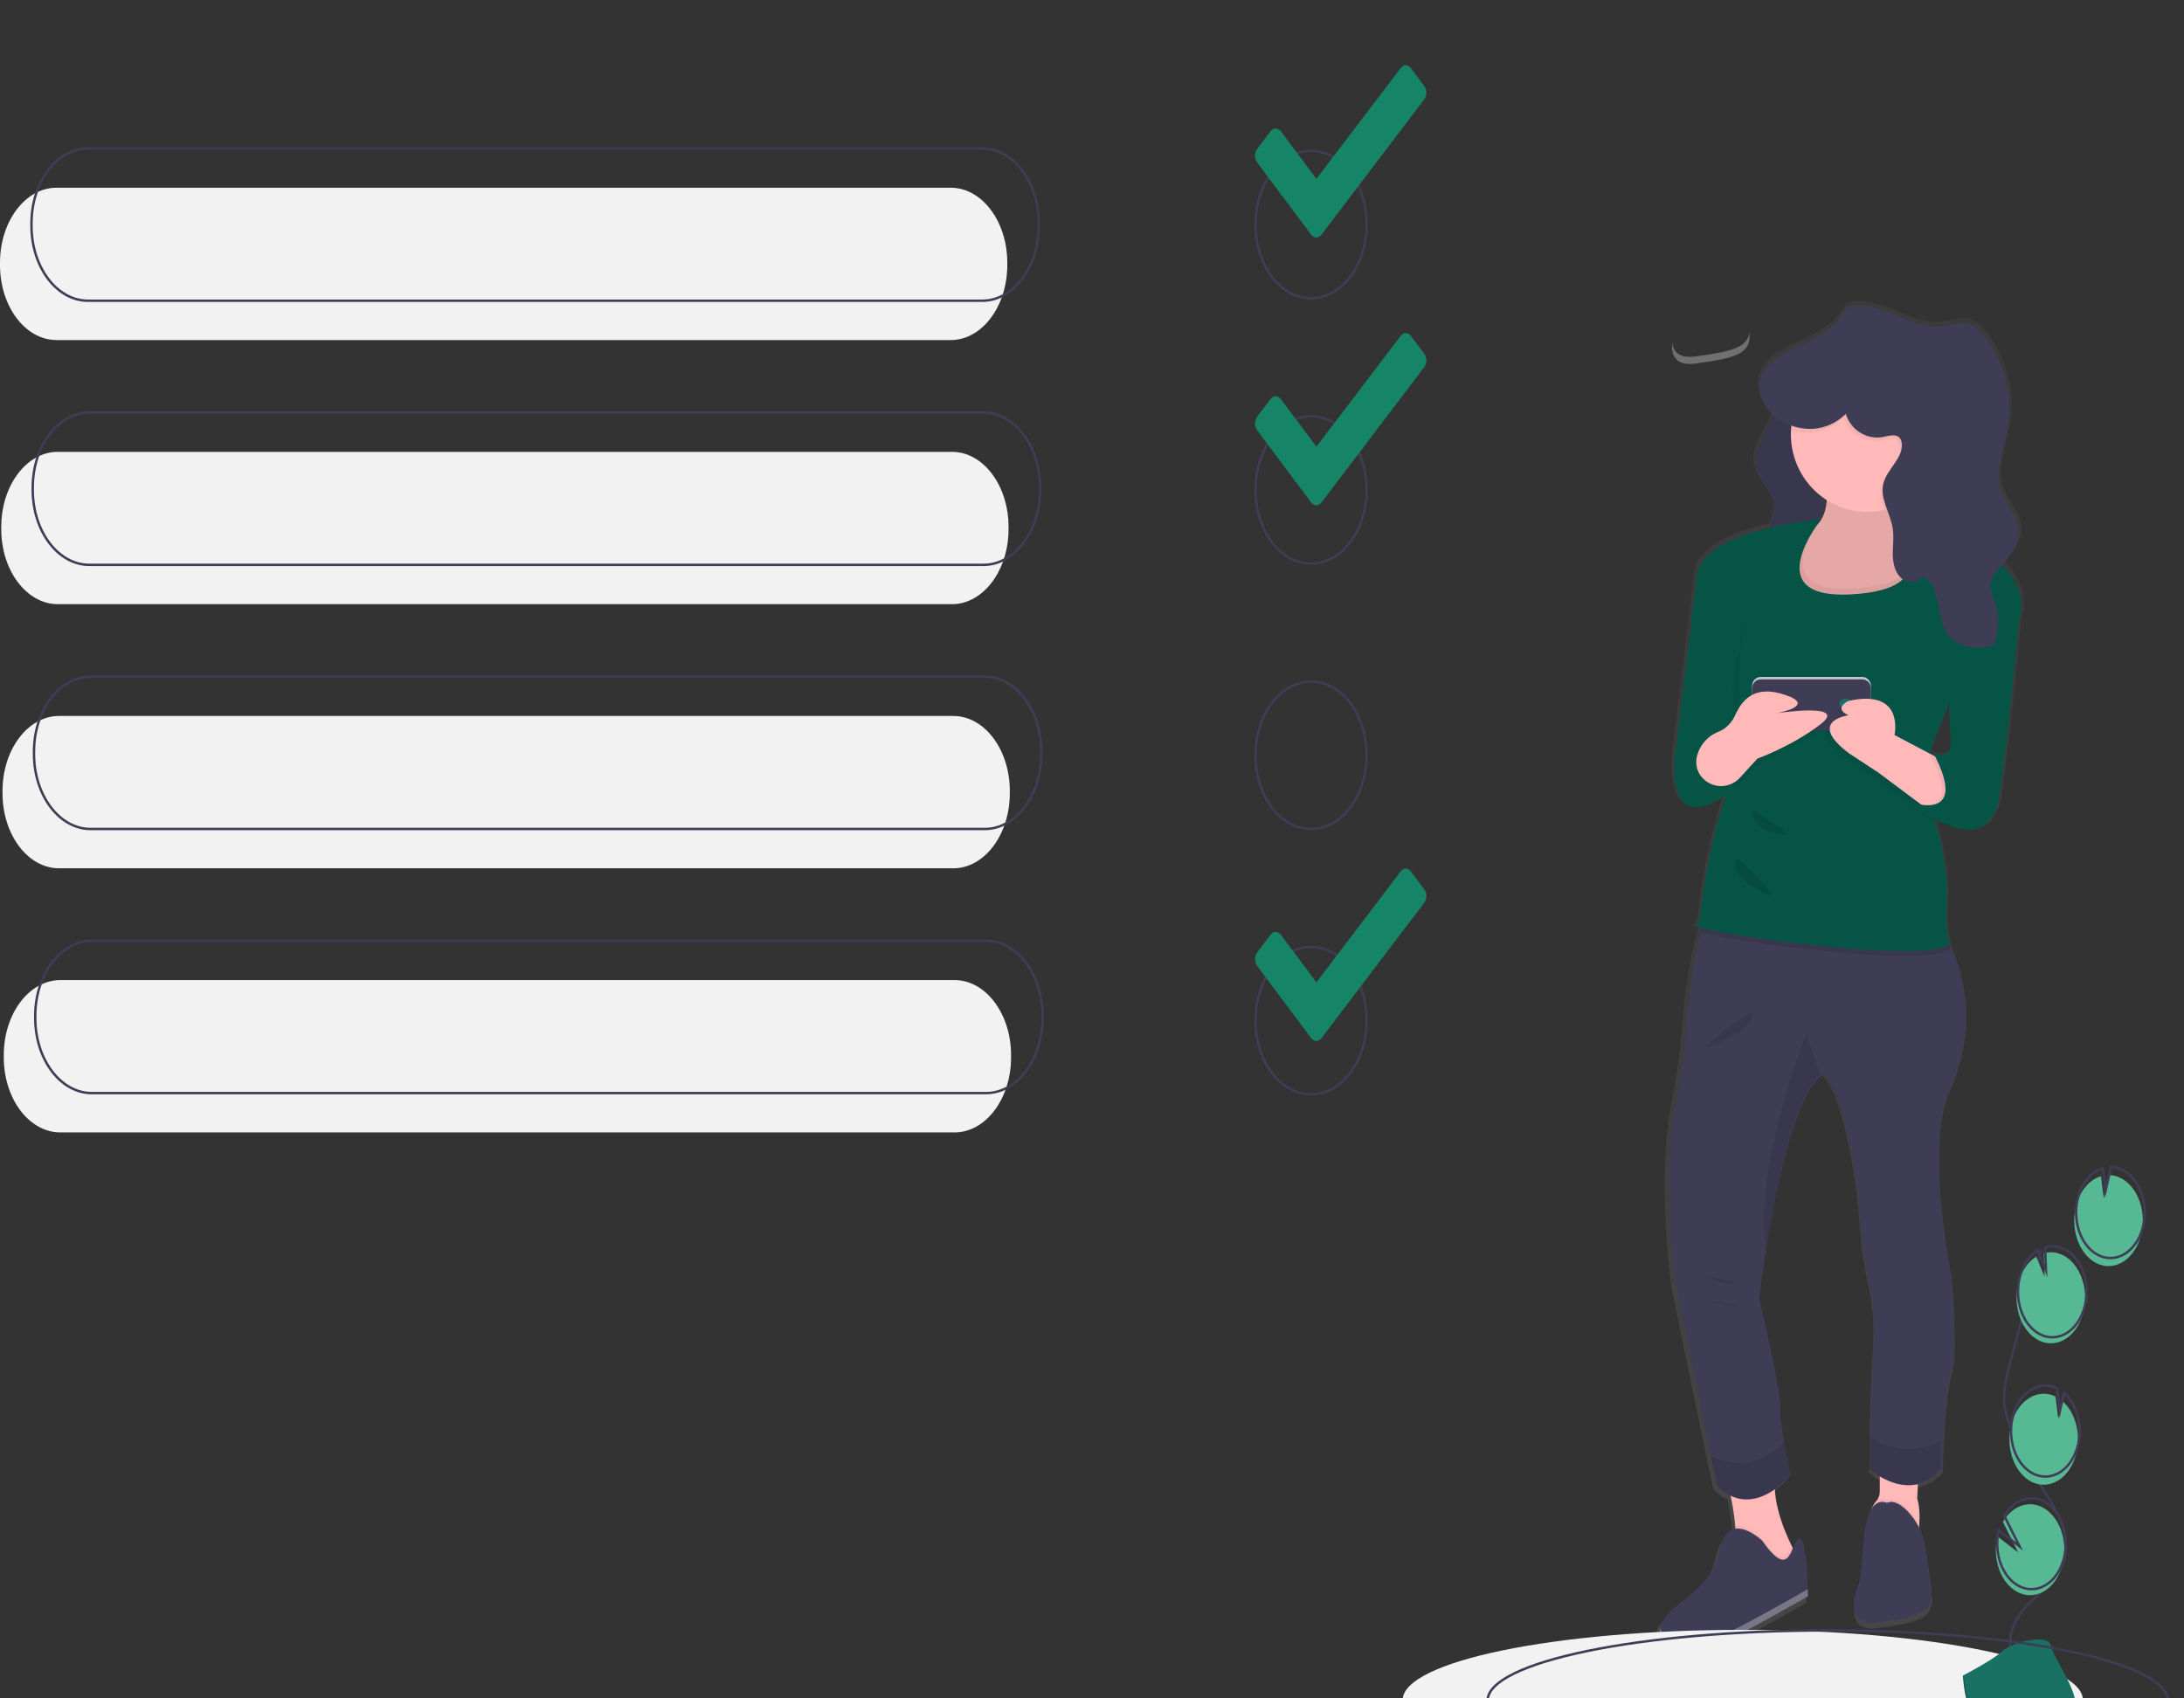 <svg viewBox="0 0 900 700" fill="none" xmlns="http://www.w3.org/2000/svg">
   <rect x="0" y="0" width="900" height="700" fill="#333333" stroke="none"/>
   <!-- width="900" height="700" -->
<g clip-path="url(#clip0)">
<path d="M540.268 122.938C552.911 122.938 563.161 109.337 563.161 92.559C563.161 75.781 552.911 62.179 540.268 62.179C527.625 62.179 517.375 75.781 517.375 92.559C517.375 109.337 527.625 122.938 540.268 122.938Z" stroke="#3F3D56" stroke-miterlimit="10"/>
<path d="M586.928 35.424L581.393 28.041C581.121 27.673 580.798 27.38 580.441 27.178C580.084 26.977 579.7 26.872 579.312 26.868C578.924 26.864 578.54 26.963 578.181 27.158C577.821 27.352 577.495 27.639 577.22 28.003L542.474 73.726L527.782 54.075C527.512 53.712 527.191 53.422 526.836 53.223C526.482 53.024 526.101 52.92 525.716 52.917C525.331 52.913 524.95 53.01 524.593 53.202C524.237 53.395 523.912 53.678 523.638 54.037L518.045 61.382C517.492 62.114 517.178 63.106 517.172 64.143C517.167 65.18 517.47 66.178 518.016 66.919L540.33 96.761C540.881 97.496 541.629 97.912 542.411 97.919C543.192 97.927 543.944 97.524 544.503 96.799L586.899 40.962C587.176 40.602 587.397 40.173 587.549 39.699C587.7 39.225 587.78 38.716 587.782 38.201C587.785 37.686 587.711 37.176 587.564 36.699C587.418 36.223 587.201 35.789 586.928 35.424Z" fill="#158467"/>
<path d="M391.779 77.369H23.312C10.437 77.369 0 91.219 0 108.305V109.217C0 126.303 10.437 140.153 23.312 140.153H391.779C404.654 140.153 415.091 126.303 415.091 109.217V108.305C415.091 91.219 404.654 77.369 391.779 77.369Z" fill="#F2F2F2"/>
<path d="M392.298 186.228H23.831C10.956 186.228 0.519 200.079 0.519 217.164V218.077C0.519 235.162 10.956 249.012 23.831 249.012H392.298C405.173 249.012 415.61 235.162 415.61 218.077V217.164C415.61 200.079 405.173 186.228 392.298 186.228Z" fill="#F2F2F2"/>
<path d="M392.817 295.088H24.35C11.475 295.088 1.038 308.938 1.038 326.023V326.936C1.038 344.022 11.475 357.872 24.35 357.872H392.817C405.691 357.872 416.129 344.022 416.129 326.936V326.023C416.129 308.938 405.691 295.088 392.817 295.088Z" fill="#F2F2F2"/>
<path d="M393.336 403.947H24.868C11.994 403.947 1.557 417.798 1.557 434.883V435.796C1.557 452.881 11.994 466.731 24.868 466.731H393.336C406.21 466.731 416.647 452.881 416.647 435.796V434.883C416.647 417.798 406.21 403.947 393.336 403.947Z" fill="#F2F2F2"/>
<path d="M404.751 61.167H36.284C23.41 61.167 12.973 75.017 12.973 92.102V93.015C12.973 110.1 23.41 123.951 36.284 123.951H404.751C417.626 123.951 428.063 110.1 428.063 93.015V92.102C428.063 75.017 417.626 61.167 404.751 61.167Z" stroke="#3F3D56" stroke-miterlimit="10"/>
<path d="M405.27 170.026H36.803C23.928 170.026 13.491 183.876 13.491 200.962V201.875C13.491 218.96 23.928 232.81 36.803 232.81H405.27C418.145 232.81 428.582 218.96 428.582 201.875V200.962C428.582 183.876 418.145 170.026 405.27 170.026Z" stroke="#3F3D56" stroke-miterlimit="10"/>
<path d="M405.789 278.885H37.322C24.447 278.885 14.01 292.736 14.01 309.821V310.734C14.01 327.819 24.447 341.67 37.322 341.67H405.789C418.664 341.67 429.101 327.819 429.101 310.734V309.821C429.101 292.736 418.664 278.885 405.789 278.885Z" stroke="#3F3D56" stroke-miterlimit="10"/>
<path d="M406.308 387.745H37.841C24.966 387.745 14.529 401.595 14.529 418.68V419.593C14.529 436.679 24.966 450.529 37.841 450.529H406.308C419.183 450.529 429.62 436.679 429.62 419.593V418.68C429.62 401.595 419.183 387.745 406.308 387.745Z" stroke="#3F3D56" stroke-miterlimit="10"/>
<path d="M540.268 232.304C552.911 232.304 563.161 218.702 563.161 201.924C563.161 185.146 552.911 171.545 540.268 171.545C527.625 171.545 517.375 185.146 517.375 201.924C517.375 218.702 527.625 232.304 540.268 232.304Z" stroke="#3F3D56" stroke-miterlimit="10"/>
<path d="M540.268 341.67C552.911 341.67 563.161 328.068 563.161 311.29C563.161 294.512 552.911 280.911 540.268 280.911C527.625 280.911 517.375 294.512 517.375 311.29C517.375 328.068 527.625 341.67 540.268 341.67Z" stroke="#3F3D56" stroke-miterlimit="10"/>
<path d="M540.268 451.035C552.911 451.035 563.161 437.434 563.161 420.656C563.161 403.878 552.911 390.276 540.268 390.276C527.625 390.276 517.375 403.878 517.375 420.656C517.375 437.434 527.625 451.035 540.268 451.035Z" stroke="#3F3D56" stroke-miterlimit="10"/>
<path d="M586.928 145.803L581.393 138.419C581.121 138.051 580.798 137.758 580.441 137.557C580.084 137.355 579.7 137.25 579.312 137.246C578.924 137.243 578.54 137.341 578.181 137.536C577.821 137.731 577.495 138.018 577.22 138.381L542.474 184.104L527.782 164.454C527.512 164.09 527.191 163.8 526.836 163.602C526.482 163.403 526.101 163.299 525.716 163.295C525.331 163.291 524.95 163.389 524.593 163.581C524.237 163.773 523.912 164.056 523.638 164.415L518.045 171.76C517.492 172.492 517.178 173.484 517.172 174.521C517.167 175.558 517.47 176.556 518.016 177.298L540.33 207.139C540.881 207.874 541.629 208.29 542.411 208.298C543.192 208.305 543.944 207.902 544.503 207.178L586.899 151.34C587.176 150.98 587.397 150.551 587.549 150.077C587.7 149.603 587.78 149.094 587.782 148.58C587.785 148.065 587.711 147.554 587.564 147.078C587.418 146.601 587.201 146.168 586.928 145.803Z" fill="#158467"/>
<path d="M586.928 366.56L581.393 359.176C581.121 358.808 580.798 358.515 580.441 358.314C580.084 358.112 579.7 358.007 579.312 358.003C578.924 358 578.54 358.098 578.181 358.293C577.821 358.488 577.495 358.775 577.22 359.138L542.474 404.861L527.782 385.21C527.512 384.847 527.191 384.557 526.836 384.358C526.482 384.16 526.101 384.056 525.716 384.052C525.331 384.048 524.95 384.145 524.593 384.338C524.237 384.53 523.912 384.813 523.638 385.172L518.045 392.517C517.492 393.249 517.178 394.241 517.172 395.278C517.167 396.315 517.47 397.313 518.016 398.055L540.33 427.896C540.881 428.631 541.629 429.047 542.411 429.054C543.192 429.062 543.944 428.659 544.503 427.934L586.899 372.097C587.176 371.737 587.397 371.308 587.549 370.834C587.7 370.36 587.78 369.851 587.782 369.336C587.785 368.822 587.711 368.311 587.564 367.835C587.418 367.358 587.201 366.925 586.928 366.56Z" fill="#158467"/>
<path d="M827.321 232.693C826.891 232.191 826.449 231.704 825.995 231.23C829.483 227.178 833.092 223.024 833.06 217.817C833.021 211.489 827.538 206.634 825.491 200.653C822.704 192.512 826.571 183.79 828.162 175.329C829.399 168.454 829.14 161.385 827.401 154.625C825.662 147.865 822.488 141.581 818.104 136.222C816.493 134.273 814.622 132.388 812.225 131.614C808.578 130.437 804.699 132.073 800.899 132.553C788.355 134.139 776.942 123.072 764.338 124.063C763.503 124.094 762.68 124.283 761.912 124.619C760.281 125.418 759.396 127.18 758.388 128.699C754.474 134.598 747.899 137.529 741.358 140.559C740.536 140.806 739.753 141.174 739.034 141.65C737.069 142.586 735.135 143.563 733.31 144.669C720.96 152.154 722.752 162.626 730.033 169.094C728.61 176.356 721.36 182.75 722.61 190.216C723.589 196.069 729.541 200.052 730.687 205.873C731.353 209.255 730.304 212.477 728.848 215.675C715.028 218.95 699.416 224.981 698.198 235.623C696.078 254.139 689.698 305.276 689.698 305.276C689.698 305.276 682.307 346.248 710.393 326.879L710.033 327.97C704.971 343.659 701.516 359.844 699.724 376.265C699.439 378.707 698.868 380.632 697.828 381.261C697.452 381.488 698.197 381.85 699.819 382.301C699.636 382.99 699.438 383.676 699.262 384.367C696.176 396.342 694.204 408.589 693.372 420.944C692.581 431.888 691.107 442.769 688.959 453.52C682.307 487.788 688.959 531.74 688.959 531.74L703.475 601.72L705.959 613.684C707.599 615.541 709.604 617.023 711.842 618.032C712.814 622.319 713.488 626.671 713.859 631.056C713.899 631.544 713.931 632.039 713.961 632.534C713.092 632.647 712.256 632.952 711.513 633.427C710.769 633.902 710.135 634.537 709.654 635.287C704.48 642.737 710.393 648.696 690.437 663.595C685.282 667.445 682.795 670.944 682.165 673.917V673.918C681.486 677.118 682.96 679.706 685.592 681.459L685.598 681.463C686.046 681.759 686.512 682.026 686.994 682.262L687.017 682.273C687.26 682.392 687.51 682.506 687.767 682.614L687.77 682.615C688.027 682.723 688.29 682.825 688.559 682.921L688.605 682.937C688.858 683.026 689.114 683.11 689.376 683.188L689.432 683.205C689.704 683.286 689.98 683.36 690.26 683.429C690.284 683.435 690.308 683.44 690.332 683.446C690.59 683.508 690.851 683.564 691.115 683.616C691.149 683.623 691.183 683.63 691.217 683.636C691.499 683.69 691.785 683.738 692.073 683.781C692.105 683.785 692.136 683.789 692.168 683.793C692.426 683.83 692.687 683.861 692.949 683.888C692.999 683.893 693.049 683.899 693.099 683.903C693.387 683.931 693.677 683.953 693.969 683.969C694.007 683.971 694.044 683.972 694.082 683.974C694.34 683.986 694.6 683.994 694.861 683.997C694.923 683.998 694.984 683.999 695.045 684C695.337 684.001 695.629 683.998 695.923 683.987C695.962 683.986 696.001 683.983 696.039 683.982C696.299 683.971 696.559 683.956 696.82 683.936C696.889 683.931 696.958 683.926 697.027 683.92C697.32 683.895 697.613 683.865 697.907 683.828C697.941 683.824 697.976 683.818 698.011 683.814C698.274 683.779 698.536 683.74 698.798 683.695C698.871 683.683 698.944 683.671 699.017 683.658C699.308 683.606 699.599 683.549 699.889 683.485C699.917 683.479 699.945 683.471 699.973 683.465C700.238 683.405 700.502 683.339 700.765 683.269C700.839 683.249 700.913 683.229 700.987 683.208C701.274 683.128 701.56 683.044 701.844 682.951L701.891 682.934C702.161 682.845 702.428 682.749 702.694 682.648C702.766 682.621 702.837 682.594 702.909 682.566C703.188 682.456 703.467 682.342 703.741 682.219C717.045 676.26 744.391 660.616 744.391 660.616L744.391 660.473L744.391 660.378L744.39 660.24L744.389 660.116L744.387 659.899L744.386 659.705C744.385 659.628 744.384 659.55 744.383 659.464L744.38 659.236C744.379 659.132 744.378 659.03 744.376 658.916C744.375 658.838 744.373 658.753 744.372 658.672C744.37 658.552 744.368 658.437 744.366 658.308C744.363 658.102 744.358 657.885 744.354 657.657C744.218 651.148 743.591 636.194 740.696 636.777C739.71 636.976 739.039 638.395 738.348 640.029C738.236 639.813 738.122 639.592 738.006 639.362C735.188 633.8 731.114 624.252 730.717 614.921C732.989 613.235 735.094 611.323 737 609.214C737 609.214 735.515 602.808 734.251 596.051C733.157 590.196 732.226 584.072 732.566 581.651C733.305 576.437 723.697 536.209 723.697 536.209C723.697 536.209 724.687 527.359 726.675 515.06C730.541 491.155 738.153 454.213 749.513 443.769C749.779 443.531 750.038 443.3 750.304 443.091C750.304 443.091 758.434 444.581 765.086 491.513L767.015 512.416C767.568 518.205 768.526 523.946 769.883 529.594C771.867 538.602 772.492 547.867 771.738 557.068C770.895 569.389 770.533 583.894 770.378 594.077C770.26 601.75 770.26 606.979 770.26 606.979C771.636 608.169 773.121 609.22 774.694 610.117V616.952C774.679 618.403 774.122 619.793 773.139 620.837L773.113 620.865C772.064 622.073 771.301 623.511 770.881 625.069C769.591 627.447 768.499 631.31 768.043 637.522C766.564 657.636 765.825 655.401 765.825 655.401C764.977 657.576 764.413 659.857 764.149 662.183V662.183V662.184C764.107 662.619 764.081 663.057 764.073 663.496C764.072 663.565 764.072 663.634 764.072 663.702C764.071 663.904 764.075 664.104 764.083 664.304C764.087 664.402 764.092 664.5 764.098 664.598C764.108 664.746 764.12 664.894 764.135 665.041C764.148 665.174 764.164 665.307 764.182 665.44C764.196 665.534 764.209 665.628 764.225 665.722C764.255 665.9 764.29 666.076 764.33 666.251C764.348 666.329 764.368 666.406 764.388 666.483C764.436 666.665 764.487 666.845 764.546 667.022C764.565 667.077 764.586 667.131 764.606 667.186C764.665 667.347 764.729 667.504 764.799 667.659C764.82 667.706 764.839 667.754 764.861 667.8C764.947 667.98 765.044 668.154 765.147 668.324C765.175 668.371 765.204 668.418 765.234 668.464C765.343 668.634 765.461 668.798 765.588 668.955C765.617 668.991 765.649 669.027 765.679 669.063C765.819 669.228 765.967 669.384 766.125 669.53C766.141 669.546 766.16 669.559 766.176 669.574C766.339 669.719 766.509 669.854 766.687 669.979C766.715 669.998 766.741 670.019 766.769 670.038C766.965 670.169 767.168 670.287 767.377 670.394C767.419 670.415 767.46 670.436 767.503 670.457C767.729 670.566 767.961 670.662 768.197 670.745C768.238 670.76 768.28 670.772 768.321 670.786C768.591 670.876 768.865 670.952 769.143 671.013L769.173 671.018C769.461 671.079 769.766 671.125 770.085 671.161C770.129 671.166 770.171 671.173 770.216 671.177C770.531 671.209 770.864 671.226 771.21 671.232C771.274 671.233 771.339 671.234 771.404 671.234C771.755 671.236 772.12 671.225 772.503 671.199C772.563 671.195 772.624 671.188 772.685 671.184C773.092 671.152 773.512 671.109 773.955 671.045C789.476 668.81 796.867 667.32 796.128 658.381C795.683 652.993 794.432 645.169 793.508 639.803C793.04 637.077 792.178 634.436 790.951 631.969C790.99 631.55 791.026 631.119 791.058 630.676C791.324 626.981 791.309 622.586 790.216 619.644L790.556 613.121C794.407 612.12 797.886 609.985 800.563 606.979C800.563 606.979 800.674 602.145 800.999 595.738C801.487 585.838 802.462 572.176 804.258 566.752C807.215 557.813 804.258 526.525 804.258 526.525C804.258 526.525 793.172 472.889 803.519 449.796C812.648 429.425 812.568 409.047 803.788 389.186C803.962 389.046 804.119 388.886 804.258 388.71C804.258 388.71 802.041 387.22 802.78 370.086C803.344 357.01 799.606 343.509 797.802 337.844C800.629 339.083 803.525 340.148 806.476 341.033C823.475 346.248 824.953 326.88 824.953 326.88L828.649 297.827L833.032 254.521L833.031 254.519C834.233 251.122 835.844 242.636 827.321 232.693ZM752.185 203.988C752.165 204.467 752.133 204.947 752.086 205.423C751.948 206.964 751.63 208.483 751.138 209.946C751.644 207.969 751.951 205.945 752.055 203.904C752.098 203.932 752.142 203.96 752.185 203.988L752.185 203.988ZM796.867 309.746C797.13 310.237 797.379 310.716 797.619 311.187L795.753 310.211C796.444 306.698 797.563 303.288 799.085 300.061C800.921 296.306 802.433 292.393 803.602 288.367C803.55 293.019 803.769 297.671 804.258 302.296C805.737 314.215 796.867 309.746 796.867 309.746Z" fill="url(#paint0_linear)"/>
<path d="M733.903 148.123C731.535 149.761 729.061 151.655 728.219 154.436C726.86 158.919 730.27 163.421 730.608 168.099C731.221 176.607 721.744 183.638 723.141 192.049C724.099 197.814 729.92 201.738 731.042 207.473C732.677 215.837 723.746 223.213 724.449 231.71C724.824 236.236 727.924 240.08 731.443 242.885C736.383 246.809 742.294 249.271 748.524 250C748.11 242.724 742.794 236.104 743.706 228.875C744.332 223.919 747.767 219.865 749.755 215.293C753.245 207.266 752.128 197.974 750.035 189.461C747.941 180.948 744.919 172.533 744.767 163.76C744.676 158.48 747.116 150.718 745.326 145.707C743.15 139.616 737.959 145.315 733.903 148.123Z" fill="#3F3D56"/>
<path opacity="0.1" d="M733.903 148.123C731.535 149.761 729.061 151.655 728.219 154.436C726.86 158.919 730.27 163.421 730.608 168.099C731.221 176.607 721.744 183.638 723.141 192.049C724.099 197.814 729.92 201.738 731.042 207.473C732.677 215.837 723.746 223.213 724.449 231.71C724.824 236.236 727.924 240.08 731.443 242.885C736.383 246.809 742.294 249.271 748.524 250C748.11 242.724 742.794 236.104 743.706 228.875C744.332 223.919 747.767 219.865 749.755 215.293C753.245 207.266 752.128 197.974 750.035 189.461C747.941 180.948 744.919 172.533 744.767 163.76C744.676 158.48 747.116 150.718 745.326 145.707C743.15 139.616 737.959 145.315 733.903 148.123Z" fill="black"/>
<path d="M741 642.002L734.571 648.58C734.571 648.58 711.714 661.003 714.571 644.195C715.353 639.198 715.519 634.121 715.064 629.082C714.474 622.048 713.111 615.106 711 608.385L732.429 604C728.864 615.459 734.736 629.885 738.4 637.23C739.879 640.19 741 642.002 741 642.002Z" fill="#FFB9B9"/>
<path d="M790.858 628.789C790.694 631.113 790.415 633.427 790.023 635.722C790.023 635.722 771.7 648.547 770.234 634.213C769.282 624.873 771.436 620.656 773.063 618.853L773.089 618.824C774.067 617.76 774.618 616.355 774.632 614.89V598L790.756 603.281L790.023 617.615C791.107 620.595 791.122 625.047 790.858 628.789Z" fill="#FFB9B9"/>
<path opacity="0.05" d="M741 641.997L734.493 648.577C734.493 648.577 711.358 661.007 714.25 644.19C715.041 639.191 715.209 634.111 714.749 629.069C719.817 628.316 725.818 633.954 725.818 633.954C734.291 646.047 736.575 641.47 738.368 637.222C739.865 640.183 741 641.997 741 641.997Z" fill="black"/>
<path d="M726.214 634.999C726.214 634.999 716.098 625.415 711.04 632.788C705.982 640.16 711.762 646.058 692.253 660.804C672.744 675.549 692.253 685.134 705.259 679.236C718.265 673.337 745 657.855 745 657.855C745 657.855 745 633.525 741.387 634.262C737.774 634.999 738.497 652.694 726.214 634.999Z" fill="#3F3D56"/>
<path opacity="0.05" d="M791 628.819C790.834 631.138 790.554 633.446 790.159 635.735C790.159 635.735 771.712 648.528 770.236 634.23C769.277 624.914 771.446 620.707 773.084 618.908C773.725 618.415 774.485 618.109 775.284 618.024C776.082 617.939 776.888 618.078 777.615 618.427C780.566 617.087 783.813 619.322 786.499 622.212C788.319 624.169 789.837 626.397 791 628.819Z" fill="black"/>
<path d="M777.537 619.425C777.537 619.425 769.435 614.936 767.962 635.137C766.489 655.338 765.753 653.094 765.753 653.094C765.753 653.094 758.387 671.05 773.854 668.806C789.321 666.561 796.686 665.065 795.95 656.087C795.506 650.675 794.259 642.817 793.339 637.428C792.462 632.09 790.05 627.135 786.407 623.185C783.72 620.312 780.483 618.095 777.537 619.425Z" fill="#3F3D56"/>
<path d="M804.002 525.614C804.002 525.614 806.902 556.71 804.002 565.595C802.241 570.985 801.284 584.564 800.805 594.403C800.486 600.771 800.377 605.576 800.377 605.576C786.602 620.384 770.652 605.576 770.652 605.576C770.652 605.576 770.652 600.378 770.768 592.752C770.92 582.631 771.275 568.216 772.102 555.97C772.842 546.826 772.228 537.621 770.282 528.665C768.95 523.048 768.01 517.343 767.469 511.591L765.577 490.816C759.051 444.171 751.076 442.691 751.076 442.691C750.815 442.898 750.562 443.128 750.301 443.364C739.157 453.745 731.689 490.46 727.898 514.219C725.947 526.443 724.976 535.239 724.976 535.239C724.976 535.239 734.401 575.22 733.676 580.403C733.342 582.809 734.256 588.895 735.329 594.714C736.569 601.43 738.026 607.797 738.026 607.797C719.901 627.787 707.575 612.239 707.575 612.239L705.139 600.349L690.9 530.797C690.9 530.797 684.375 487.114 690.9 453.056C693.007 442.367 694.453 431.553 695.228 420.679C696.044 408.404 697.978 396.234 701.007 384.326C701.891 380.802 702.872 377.305 703.95 373.835C703.95 373.835 731.175 369 756.811 369C776.039 369 794.367 371.717 799.652 381.239C800.87 383.43 801.977 385.627 802.973 387.828C812.152 407.974 812.427 428.668 803.277 449.354C793.127 472.306 804.002 525.614 804.002 525.614Z" fill="#3F3D56"/>
<path d="M743.093 257C743.093 257 704.974 217.215 733.743 220.162C740.267 220.832 744.683 219.639 747.61 217.399C750.947 214.85 752.35 210.945 752.738 206.871C753.53 198.744 750.286 189.955 750.286 189.955C750.286 189.955 789.125 158.274 781.213 198.059C780.344 202.102 779.839 206.218 779.703 210.356C779.573 218.799 782.285 222.033 786.089 223.359C792.505 225.607 802.042 222.461 806.386 229.74C814.298 243.002 743.093 257 743.093 257Z" fill="#FFB9B9"/>
<path opacity="0.1" d="M743.093 257C743.093 257 704.974 217.215 733.743 220.162C740.267 220.832 744.683 219.639 747.61 217.399C750.947 214.85 752.35 210.945 752.738 206.871C753.53 198.744 750.286 189.955 750.286 189.955C750.286 189.955 789.125 158.274 781.213 198.059C780.344 202.102 779.839 206.218 779.703 210.356C779.573 218.799 782.285 222.033 786.089 223.359C792.505 225.607 802.042 222.461 806.386 229.74C814.298 243.002 743.093 257 743.093 257Z" fill="black"/>
<path d="M801 179.009C800.995 187.495 797.675 195.632 791.768 201.631C785.861 207.63 777.851 211 769.5 211C761.149 211 753.139 207.63 747.232 201.631C741.325 195.632 738.005 187.495 738 179.009C738 178.413 738.015 177.818 738.051 177.23C738.507 168.908 742.139 161.094 748.176 155.451C754.213 149.808 762.178 146.781 770.377 147.012C778.576 147.244 786.363 150.717 792.082 156.692C797.801 162.667 801 170.674 801 179.009V179.009Z" fill="#FFB9B9"/>
<path opacity="0.05" d="M743.093 257C743.093 257 704.974 217.819 733.743 220.721C740.267 221.381 744.683 220.206 747.61 218C742.043 227.316 735.779 244.07 763.951 242.488C789.736 241.044 789.297 230.676 786.089 223.87C792.505 226.083 802.042 222.985 806.386 230.153C814.298 243.214 743.093 257 743.093 257Z" fill="black"/>
<path opacity="0.1" d="M804 390.792C797.402 399.523 713.297 388.077 701 384.276C701.885 380.763 702.866 377.278 703.944 373.819C703.944 373.819 731.169 369 756.807 369C776.035 369 794.364 371.708 799.65 381.199C800.868 383.383 801.975 385.572 802.97 387.767C803.434 390.409 804 390.792 804 390.792Z" fill="black"/>
<path d="M750.561 214C750.561 214 701.422 218.056 699.238 237.232C697.15 255.563 690.866 306.19 690.866 306.19C690.866 306.19 683.586 346.754 711.25 327.578L710.894 328.658C705.906 344.202 702.504 360.224 700.741 376.471C700.46 378.889 699.897 380.795 698.874 381.417C695.234 383.63 796.425 398.38 803.705 388.793C803.705 388.793 801.521 387.318 802.249 370.355C802.977 353.392 796.425 335.691 796.425 335.691C796.425 335.691 790.601 317.991 798.609 301.028C806.617 284.065 803.705 278.902 803.705 278.902L831.369 257.514C831.369 257.514 837.344 247.138 826.422 234.331C823.143 230.542 819.158 227.445 814.696 225.218C810.235 222.991 805.384 221.677 800.42 221.351L781.339 219.976C781.339 219.976 802.249 242.763 762.937 244.976C723.626 247.188 750.561 214 750.561 214Z" fill="#065446"/>
<path opacity="0.05" d="M717.66 254C717.66 254 719.019 265.936 716.301 269.667C713.582 273.397 712.903 290.556 716.301 301" fill="black"/>
<path opacity="0.1" d="M750 442.998C738.963 453.399 731.567 490.192 727.812 514C722.585 480.858 744.306 426 744.306 426L750 442.998Z" fill="black"/>
<path opacity="0.1" d="M738 607.484C719.812 628.088 707.444 612.063 707.444 612.063L705 599.807C711.875 603.554 723.493 606.461 735.294 594C736.538 600.921 738 607.484 738 607.484Z" fill="black"/>
<path opacity="0.1" d="M800 593.702C799.683 600.264 799.574 605.217 799.574 605.217C785.869 620.479 770 605.217 770 605.217C770 605.217 770 599.86 770.115 592C776.066 595.999 786.764 600.402 800 593.702Z" fill="black"/>
<path d="M767.382 279H725.619C723.62 279 722 280.686 722 282.766V296.234C722 298.314 723.62 300 725.619 300H767.382C769.38 300 771 298.314 771 296.234V282.766C771 280.686 769.38 279 767.382 279Z" fill="#CDD0DB"/>
<path opacity="0.05" d="M767.382 279H725.619C723.62 279 722 280.686 722 282.766V296.234C722 298.314 723.62 300 725.619 300H767.382C769.38 300 771 298.314 771 296.234V282.766C771 280.686 769.38 279 767.382 279Z" fill="black"/>
<path d="M767.382 280H725.619C723.62 280 722 281.686 722 283.766V297.234C722 299.314 723.62 301 725.619 301H767.382C769.38 301 771 299.314 771 297.234V283.766C771 281.686 769.38 280 767.382 280Z" fill="#3F3D56"/>
<path d="M760.5 292C761.881 292 763 291.105 763 290C763 288.895 761.881 288 760.5 288C759.119 288 758 288.895 758 290C758 291.105 759.119 292 760.5 292Z" fill="#197163"/>
<path opacity="0.05" d="M700.6 312.012C701.254 310.052 702.326 308.259 703.741 306.759C705.156 305.259 706.88 304.089 708.792 303.33C711.853 302.187 714.367 299.916 715.825 296.976C718.684 290.608 723.76 284.042 736.812 288.42C749.863 292.797 733.186 295.715 733.186 295.715C733.186 295.715 762.915 291.338 751.313 300.092C739.712 308.846 725.21 313.953 725.21 313.953L718.07 321.56C717.046 322.671 715.801 323.552 714.415 324.145C713.029 324.737 711.534 325.028 710.029 324.998C708.523 324.968 707.041 324.618 705.679 323.97C704.318 323.323 703.108 322.393 702.13 321.241C701.086 319.977 700.394 318.456 700.126 316.834C699.857 315.213 700.021 313.549 700.6 312.012Z" fill="black"/>
<path d="M699.6 310.67C700.254 308.658 701.326 306.818 702.741 305.279C704.156 303.74 705.88 302.538 707.792 301.759C710.853 300.587 713.367 298.256 714.825 295.239C717.684 288.703 722.76 281.965 735.812 286.457C748.863 290.949 732.186 293.944 732.186 293.944C732.186 293.944 761.915 289.452 750.313 298.436C738.712 307.421 724.21 312.662 724.21 312.662L717.07 320.469C716.046 321.61 714.801 322.514 713.415 323.122C712.029 323.73 710.534 324.029 709.029 323.998C707.523 323.967 706.041 323.607 704.679 322.943C703.318 322.278 702.108 321.324 701.13 320.142C700.086 318.844 699.394 317.284 699.126 315.62C698.857 313.956 699.021 312.248 699.6 310.67V310.67Z" fill="#FFB9B9"/>
<path opacity="0.05" d="M802 326.416L796.903 339L790.379 334.122L772.146 320.494L759.767 312.352C742.291 299.028 759.767 296.807 759.767 296.807C753.214 293.847 759.767 290.886 759.767 290.886C783.068 285.704 778.699 304.95 778.699 304.95L793.459 312.73L798.359 315.313L802 326.416Z" fill="black"/>
<path d="M804 324.416L798.903 337L792.379 332.122L774.146 318.494L761.767 310.352C744.291 297.028 761.767 294.807 761.767 294.807C755.214 291.847 761.767 288.886 761.767 288.886C785.068 283.704 780.699 302.95 780.699 302.95L795.459 310.73L800.359 313.313L804 324.416Z" fill="#FFB9B9"/>
<path opacity="0.05" d="M804 324.546L798.737 337L792 332.172C798.098 332.385 805.301 329.513 795.18 311L800.241 313.557L804 324.546Z" fill="black"/>
<path d="M830.606 250L832 255.781L827.718 298.5L824.107 327.159C824.107 327.159 822.663 346.265 806.053 341.121C789.444 335.977 788 330.833 788 330.833C788 330.833 811.831 338.916 796.666 310.257C796.666 310.257 805.331 314.666 803.887 302.909C802.443 291.151 803.887 270.576 803.887 270.576L830.606 250Z" fill="#065446"/>
<path opacity="0.05" d="M801 178.893C801 186.126 798.57 193.145 794.108 198.797C789.647 204.449 783.419 208.399 776.447 210C775.391 206.915 774.643 203.844 775.413 200.721C776.901 194.662 783.815 190.241 783.045 184.048C782.98 183.351 782.741 182.682 782.349 182.105C780.802 180.043 777.649 181.066 775.142 181.578C771.874 182.126 768.521 181.459 765.702 179.7C762.882 177.941 760.787 175.21 759.804 172.01C756.988 174.812 753.462 176.772 749.614 177.674C745.766 178.576 741.747 178.384 738 177.12C738.456 168.828 742.091 161.043 748.133 155.421C754.175 149.798 762.146 146.781 770.352 147.012C778.558 147.243 786.352 150.703 792.075 156.657C797.798 162.611 801 170.588 801 178.893V178.893Z" fill="black"/>
<path d="M760.63 170.577C761.604 173.778 763.68 176.511 766.476 178.27C769.271 180.03 772.595 180.696 775.835 180.147C778.324 179.64 781.449 178.615 782.983 180.679C783.375 181.252 783.613 181.92 783.673 182.616C784.442 188.818 777.585 193.238 776.108 199.304C774.587 205.551 779.046 211.584 779.995 217.947C780.514 221.428 779.965 224.974 780.004 228.495C780.043 232.016 780.818 235.798 783.375 238.162C785.932 240.525 790.659 240.549 792.372 237.493C800.554 241.906 797.287 255.583 803.499 262.583C806.926 266.444 812.563 267.373 817.644 266.878C818.834 266.86 819.992 266.478 820.968 265.783C821.81 264.937 822.378 263.848 822.595 262.663C823.877 257.709 823.656 252.474 821.961 247.651C821.145 245.345 819.977 243.014 820.279 240.583C820.65 238.697 821.522 236.951 822.801 235.538C826.707 230.596 832.039 225.816 832 219.466C831.961 213.162 826.568 208.325 824.553 202.366C821.811 194.255 825.616 185.567 827.181 177.137C828.402 170.299 828.15 163.272 826.441 156.543C824.732 149.815 821.608 143.548 817.286 138.177C815.701 136.235 813.861 134.357 811.503 133.586C807.914 132.413 804.098 134.043 800.36 134.521C788.019 136.101 776.791 125.076 764.392 126.063C763.569 126.094 762.759 126.282 762.005 126.617C760.4 127.412 759.53 129.168 758.538 130.682C753.065 139.034 742.304 141.414 733.867 146.592C709.228 161.713 741.787 189.088 760.63 170.577Z" fill="#3F3D56"/>
<path opacity="0.3" d="M705.256 676.3C696.812 680.119 685.63 677.428 684.161 671.048C682.391 679.471 695.61 683.603 705.256 679.241C718.263 673.359 745 657.92 745 657.92C745 657.92 745 656.778 744.963 655C744.185 655.449 718.069 670.506 705.256 676.3Z" fill="white"/>
<path opacity="0.3" d="M720.912 137C720.062 143.557 712.712 144.936 698.852 146.895C691.803 147.892 689.502 144.799 689.079 141.14C688.618 145.827 689.963 151.067 698.852 149.811C714.32 147.624 721.686 146.166 720.95 137.419C720.938 137.283 720.924 137.139 720.912 137Z" fill="white"/>
<g opacity="0.1">
<path opacity="0.1" d="M820.356 263.256C815.298 263.748 809.686 262.825 806.275 258.983C800.091 252.018 803.343 238.408 795.198 234.017C793.493 237.058 788.788 237.034 786.242 234.683C783.697 232.331 782.926 228.568 782.887 225.064C782.848 221.561 783.394 218.033 782.877 214.569C781.933 208.237 777.494 202.234 779.008 196.019C780.478 189.983 787.305 185.584 786.539 179.414C786.479 178.721 786.242 178.056 785.852 177.486C784.325 175.432 781.214 176.452 778.736 176.957C775.511 177.503 772.202 176.84 769.419 175.089C766.637 173.339 764.57 170.619 763.601 167.434C746.833 183.898 719.162 163.883 730.995 148.702C712.531 164.011 742.822 187.947 760.705 170.388C761.674 173.573 763.741 176.292 766.524 178.043C769.306 179.794 772.616 180.457 775.841 179.91C778.319 179.406 781.43 178.386 782.957 180.439C783.347 181.01 783.584 181.675 783.644 182.368C784.409 188.538 777.583 192.937 776.113 198.973C774.599 205.188 779.037 211.191 779.982 217.523C780.499 220.987 779.952 224.515 779.991 228.018C780.03 231.522 780.801 235.285 783.347 237.637C785.893 239.988 790.598 240.012 792.303 236.971C800.448 241.362 797.196 254.972 803.38 261.937C806.791 265.778 812.402 266.702 817.46 266.21C818.645 266.192 819.798 265.812 820.77 265.12C821.398 264.536 821.86 263.789 822.106 262.958C821.532 263.11 820.946 263.209 820.356 263.256V263.256Z" fill="black"/>
<path opacity="0.1" d="M761.518 127.737C761.767 127.358 762.008 126.963 762.254 126.573C762.195 126.599 762.132 126.617 762.073 126.646C760.476 127.438 759.61 129.185 758.623 130.691C758.283 131.209 757.924 131.705 757.544 132.178C759.07 130.899 760.408 129.403 761.518 127.737Z" fill="black"/>
</g>
<path opacity="0.1" d="M722.101 334C722.101 334 720.252 340.613 732.396 343.552C744.54 346.491 722.101 334 722.101 334Z" fill="black"/>
<path opacity="0.1" d="M716.276 354C716.276 354 710.066 358.781 725.044 367.085C740.021 375.389 716.276 354 716.276 354Z" fill="black"/>
<path opacity="0.1" d="M702 432C702 432 719.438 427.064 721.821 419.661C724.204 412.258 702 432 702 432Z" fill="black"/>
<path opacity="0.1" d="M702 526C702 526 709.452 529.413 714.168 528.958C718.885 528.503 702 526 702 526Z" fill="black"/>
<path opacity="0.1" d="M705 536C705 536 708.371 537.733 714.559 537.981C720.747 538.228 705 536 705 536Z" fill="black"/>
<path d="M718.179 729.736C795.598 729.736 858.359 716.757 858.359 700.746C858.359 684.735 795.598 671.755 718.179 671.755C640.76 671.755 578 684.735 578 700.746C578 716.757 640.76 729.736 718.179 729.736Z" fill="#F2F2F2"/>
<path d="M828.502 679.488C827.286 671.277 832.552 663.998 837.752 659.266C842.953 654.535 849.03 649.886 850.804 641.857C853.355 630.317 845.758 619.748 839.846 610.635C835.459 603.871 831.692 596.442 828.623 588.502C827.289 585.383 826.381 581.976 825.939 578.438C825.473 573.323 826.711 568.233 827.959 563.353C832.115 547.099 836.559 530.982 841.29 515" stroke="#3F3D56" stroke-miterlimit="10"/>
<path d="M837.364 610.821C840.627 612.391 844.211 612.314 847.434 610.603C850.656 608.892 853.292 605.667 854.838 601.544C856.384 597.42 856.732 592.685 855.817 588.243C854.901 583.8 852.786 579.959 849.874 577.453L848.216 584.861L847.04 575.574C847.029 575.567 847.017 575.561 847.004 575.556C843.48 573.86 839.593 574.091 836.197 576.198C832.802 578.305 830.176 582.116 828.897 586.792C827.619 591.469 827.793 596.627 829.381 601.134C830.969 605.64 833.84 609.124 837.364 610.821H837.364Z" fill="#57B894"/>
<path d="M838.037 607.464C841.3 609.035 844.884 608.957 848.106 607.246C851.329 605.535 853.965 602.31 855.511 598.187C857.057 594.063 857.405 589.328 856.49 584.886C855.574 580.443 853.459 576.602 850.547 574.096L848.889 581.504L847.713 572.217C847.701 572.21 847.689 572.204 847.677 572.199C845.932 571.359 844.08 570.984 842.225 571.094C840.371 571.204 838.551 571.797 836.87 572.841C835.189 573.884 833.678 575.357 832.426 577.175C831.173 578.992 830.203 581.12 829.57 583.435C828.937 585.751 828.654 588.209 828.737 590.67C828.82 593.13 829.267 595.545 830.053 597.777C830.84 600.008 831.949 602.012 833.319 603.674C834.689 605.336 836.292 606.624 838.037 607.464V607.464Z" stroke="#3F3D56" stroke-miterlimit="10"/>
<path d="M822.649 641.971C823.21 646.207 824.852 650.059 827.298 652.879C829.745 655.7 832.848 657.318 836.088 657.463C839.327 657.608 842.505 656.27 845.09 653.675C847.674 651.079 849.507 647.383 850.281 643.206C851.056 639.03 850.725 634.627 849.343 630.736C847.962 626.845 845.615 623.703 842.695 621.836C839.775 619.969 836.46 619.492 833.306 620.484C830.152 621.475 827.351 623.876 825.373 627.283L831.67 639.862L823.066 633.185C822.398 636.027 822.255 639.04 822.649 641.971Z" fill="#57B894"/>
<path d="M823.231 639.486C823.792 643.722 825.434 647.573 827.88 650.394C830.327 653.214 833.431 654.833 836.67 654.978C839.909 655.122 843.087 653.785 845.672 651.189C848.256 648.593 850.089 644.897 850.864 640.72C851.638 636.544 851.307 632.141 849.925 628.25C848.544 624.359 846.197 621.217 843.277 619.35C840.357 617.484 837.042 617.006 833.888 617.998C830.734 618.99 827.933 621.39 825.955 624.797L832.253 637.376L823.648 630.699C822.98 633.542 822.838 636.555 823.231 639.486V639.486Z" stroke="#3F3D56" stroke-miterlimit="10"/>
<path d="M808.877 690.61C808.877 690.61 821.35 684.123 825.109 680.571C828.868 677.018 844.296 672.777 845.229 678.474C846.161 684.171 863.973 706.808 849.891 706.959C835.809 707.109 817.17 710.025 813.419 706.992C809.667 703.959 808.877 690.61 808.877 690.61Z" fill="#197163"/>
<path opacity="0.2" d="M850.143 704.976C836.06 705.126 817.422 708.042 813.67 705.009C810.813 702.699 809.674 694.412 809.293 690.588C809.029 690.603 808.877 690.61 808.877 690.61C808.877 690.61 809.667 703.959 813.419 706.992C817.17 710.025 835.809 707.11 849.891 706.959C853.956 706.915 855.36 704.996 855.283 702.154C854.719 703.871 853.168 704.943 850.143 704.976Z" fill="black"/>
<path d="M753.179 729.977C830.598 729.977 893.358 716.997 893.358 700.986C893.358 684.975 830.598 671.996 753.179 671.996C675.76 671.996 613 684.975 613 700.986C613 716.997 675.76 729.977 753.179 729.977Z" stroke="#3F3D56" stroke-miterlimit="10"/>
<path d="M840.31 552.515C842.368 553.507 844.571 553.852 846.746 553.522C848.921 553.192 851.008 552.196 852.843 550.613C854.679 549.03 856.212 546.902 857.322 544.399C858.433 541.895 859.089 539.083 859.241 536.185C859.393 533.287 859.035 530.382 858.196 527.698C857.357 525.015 856.06 522.627 854.408 520.722C852.755 518.818 850.791 517.448 848.671 516.723C846.552 515.997 844.334 515.934 842.193 516.54L842.547 526.195L839.104 517.921C835.726 520.027 833.116 523.827 831.848 528.486C831.398 530.118 831.124 531.826 831.035 533.56C830.818 537.628 831.606 541.679 833.28 545.1C834.953 548.52 837.422 551.123 840.31 552.515Z" fill="#57B894"/>
<path d="M840.892 550.029C842.95 551.022 845.153 551.366 847.328 551.036C849.503 550.706 851.59 549.71 853.426 548.127C855.261 546.544 856.794 544.417 857.905 541.913C859.015 539.409 859.672 536.597 859.823 533.699C859.975 530.801 859.617 527.896 858.778 525.213C857.94 522.529 856.643 520.141 854.99 518.237C853.337 516.332 851.373 514.963 849.253 514.237C847.134 513.511 844.916 513.449 842.775 514.054L843.129 523.709L839.687 515.435C836.308 517.541 833.698 521.341 832.431 526C831.98 527.632 831.707 529.34 831.618 531.074C831.4 535.142 832.188 539.194 833.862 542.614C835.535 546.034 838.004 548.638 840.892 550.029V550.029Z" stroke="#3F3D56" stroke-miterlimit="10"/>
<path d="M855.614 496.67C856.422 493.714 857.777 491.075 859.555 488.996C861.333 486.917 863.477 485.466 865.788 484.776L866.952 493.954L869.11 484.314C872.106 484.373 875.01 485.694 877.403 488.086C879.797 490.478 881.555 493.818 882.425 497.623C883.295 501.427 883.231 505.501 882.243 509.254C881.254 513.008 879.393 516.247 876.926 518.505C874.46 520.763 871.517 521.923 868.522 521.816C865.527 521.71 862.635 520.343 860.263 517.913C857.891 515.484 856.163 512.116 855.327 508.298C854.492 504.48 854.592 500.408 855.614 496.67Z" fill="#57B894"/>
<path d="M856.39 493.356C857.198 490.4 858.553 487.761 860.331 485.682C862.109 483.603 864.253 482.152 866.564 481.461L867.728 490.64L869.886 481C872.882 481.059 875.786 482.38 878.179 484.772C880.573 487.164 882.331 490.504 883.201 494.308C884.071 498.113 884.007 502.186 883.019 505.94C882.03 509.694 880.169 512.933 877.703 515.191C875.236 517.449 872.293 518.609 869.298 518.502C866.303 518.396 863.411 517.029 861.039 514.599C858.668 512.169 856.939 508.802 856.104 504.984C855.268 501.166 855.368 497.094 856.39 493.356V493.356Z" stroke="#3F3D56" stroke-miterlimit="10"/>
</g>
<defs>
<linearGradient id="paint0_linear" x1="758" y1="684" x2="758" y2="124" gradientUnits="userSpaceOnUse">
<stop stop-color="#808080" stop-opacity="0.25"/>
<stop offset="0.535" stop-color="#808080" stop-opacity="0.12"/>
<stop offset="1" stop-color="#808080" stop-opacity="0.1"/>
</linearGradient>
<clipPath id="clip0">
<rect width="900" height="700" fill="white"/>
</clipPath>
</defs>
</svg>

